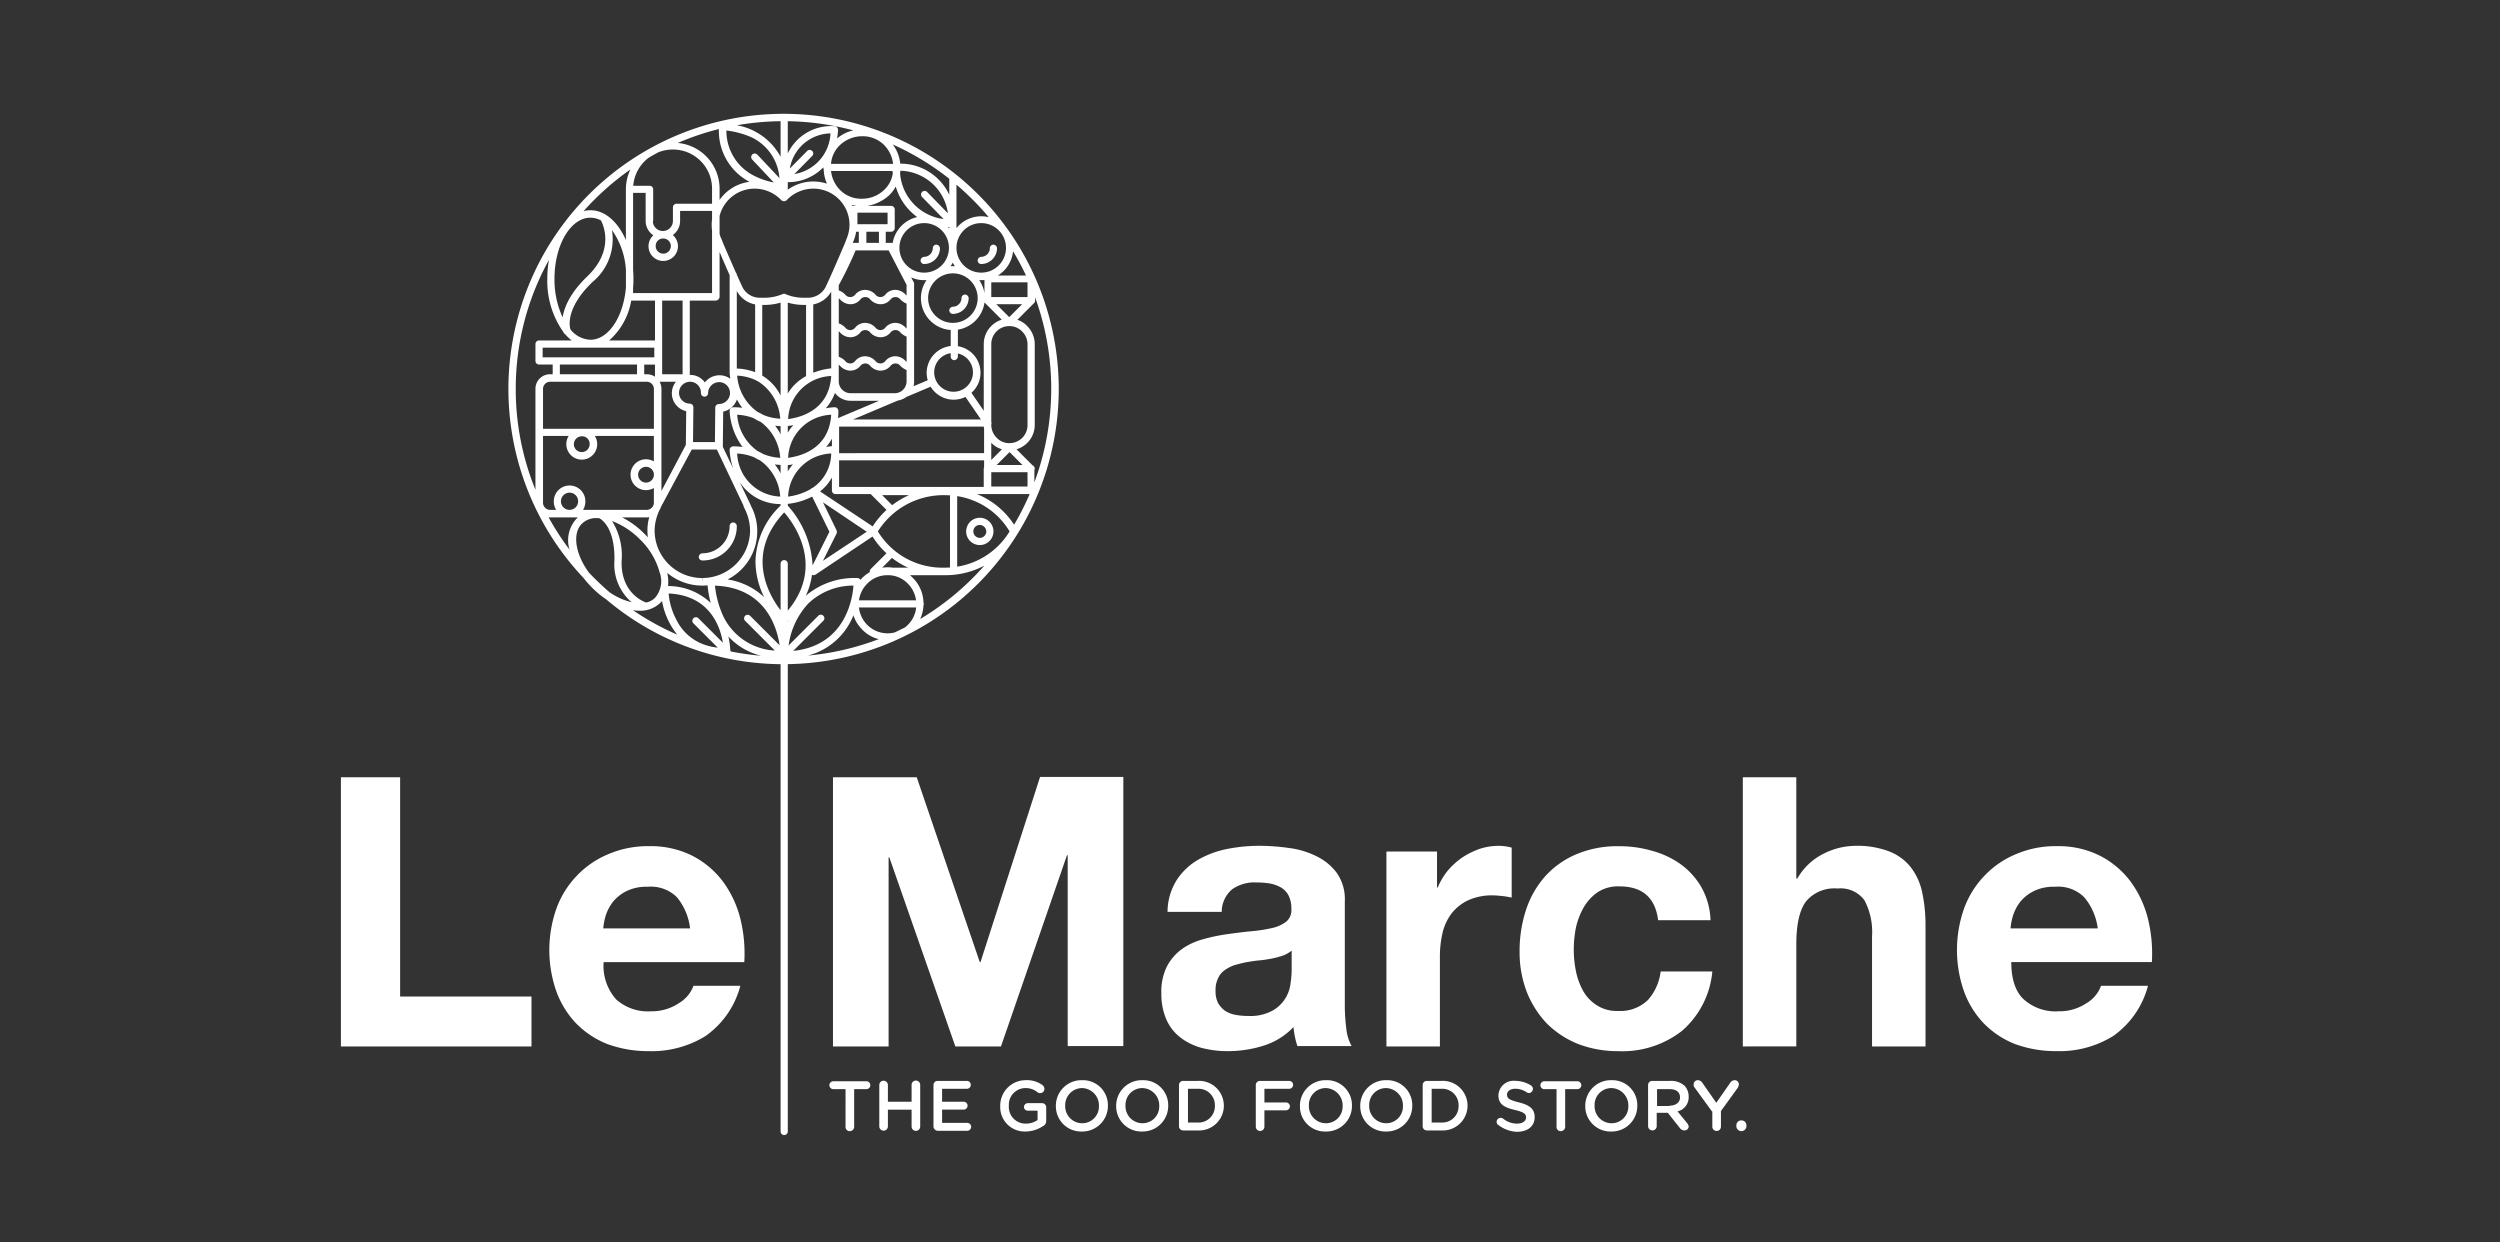 <svg xmlns="http://www.w3.org/2000/svg" viewBox="0 0 330 164">
  <rect x="0" y="0" width="330" height="164" fill="#333333" stroke="none"/>
  <defs>
    <style>
      .cls-1 {
        fill: #fff;
      }

      .cls-2 {
        fill: none;
      }
    </style>
  </defs>
  <g id="Le_marche_logo_icon" data-name="Le marche logo icon" transform="translate(-243 -2)">
    <g id="Group_4392" data-name="Group 4392" transform="translate(24319.559 -6810.585)">
      <g id="Group_4141" data-name="Group 4141" transform="translate(-24031.559 6915.137)">
        <g id="Group_4133" data-name="Group 4133">
          <path id="Path_8076" data-name="Path 8076" class="cls-1" d="M126.517,344.9v28.994h17.34v6.585H118.7V344.947h7.817Z" transform="translate(-118.7 -344.9)"/>
        </g>
        <g id="Group_4134" data-name="Group 4134" transform="translate(27.526 9.144)">
          <path id="Path_8077" data-name="Path 8077" class="cls-1" d="M185.612,384.43a6.28,6.28,0,0,0,4.6,1.564,6.414,6.414,0,0,0,3.7-1.09,4.376,4.376,0,0,0,1.9-2.274H202a11.752,11.752,0,0,1-4.6,6.633,13.465,13.465,0,0,1-7.485,1.99,15.548,15.548,0,0,1-5.5-.947,11.874,11.874,0,0,1-4.122-2.748,12.158,12.158,0,0,1-2.606-4.264,16.524,16.524,0,0,1,.047-10.9,12.314,12.314,0,0,1,2.7-4.311,12.086,12.086,0,0,1,4.169-2.842,13.163,13.163,0,0,1,5.354-1.042,12.181,12.181,0,0,1,5.733,1.279,11.736,11.736,0,0,1,4.027,3.411A14.016,14.016,0,0,1,202,373.77a19.178,19.178,0,0,1,.521,5.733H183.954A6.62,6.62,0,0,0,185.612,384.43Zm8.007-13.5a4.882,4.882,0,0,0-3.837-1.374,5.982,5.982,0,0,0-2.8.569,5.453,5.453,0,0,0-1.8,1.421,5.994,5.994,0,0,0-.948,1.8,8.286,8.286,0,0,0-.332,1.706h11.465A7.928,7.928,0,0,0,193.619,370.927Z" transform="translate(-176.8 -364.2)"/>
        </g>
        <g id="Group_4135" data-name="Group 4135" transform="translate(64.953)">
          <path id="Path_8078" data-name="Path 8078" class="cls-1" d="M266.839,344.9l8.338,24.446h.095l7.864-24.446h10.991v35.532h-7.343v-25.2h-.095l-8.717,25.252h-6.017l-8.717-24.967h-.095v24.967H255.8V344.947h11.039Z" transform="translate(-255.8 -344.9)"/>
        </g>
        <g id="Group_4136" data-name="Group 4136" transform="translate(108.302 9.096)">
          <path id="Path_8079" data-name="Path 8079" class="cls-1" d="M349.337,368.6a8.326,8.326,0,0,1,2.8-2.653,12.545,12.545,0,0,1,3.79-1.421,21.689,21.689,0,0,1,4.264-.426,27.936,27.936,0,0,1,3.932.284,11.284,11.284,0,0,1,3.648,1.09,7.269,7.269,0,0,1,2.7,2.227,6.046,6.046,0,0,1,1.042,3.743v13.408a24.521,24.521,0,0,0,.19,3.316,6.106,6.106,0,0,0,.711,2.369h-7.154a9.343,9.343,0,0,1-.332-1.232,11.906,11.906,0,0,1-.19-1.279,9.235,9.235,0,0,1-3.98,2.464,15.63,15.63,0,0,1-4.69.711,13.56,13.56,0,0,1-3.458-.426,8.116,8.116,0,0,1-2.8-1.374,6.077,6.077,0,0,1-1.848-2.369,8.333,8.333,0,0,1-.663-3.458,7.378,7.378,0,0,1,.758-3.6,6.65,6.65,0,0,1,1.99-2.274,8.885,8.885,0,0,1,2.8-1.279,23.592,23.592,0,0,1,3.174-.663c1.042-.142,2.085-.284,3.127-.379a19.8,19.8,0,0,0,2.748-.426,4.687,4.687,0,0,0,1.9-.853,1.989,1.989,0,0,0,.663-1.658,3.769,3.769,0,0,0-.379-1.8,2.633,2.633,0,0,0-.995-1.042,4.628,4.628,0,0,0-1.421-.521,10.5,10.5,0,0,0-1.753-.142,5.159,5.159,0,0,0-3.269.9,3.892,3.892,0,0,0-1.374,2.985h-7.154A7.928,7.928,0,0,1,349.337,368.6Zm13.976,10a12.452,12.452,0,0,1-1.421.379c-.521.095-1.042.189-1.611.237s-1.137.142-1.706.237c-.521.095-1.042.237-1.563.379a4.962,4.962,0,0,0-1.327.663,2.546,2.546,0,0,0-.9,1.09,3.449,3.449,0,0,0-.332,1.658,3.374,3.374,0,0,0,.332,1.611,3.332,3.332,0,0,0,.948,1.042,3.955,3.955,0,0,0,1.374.521,9.4,9.4,0,0,0,1.658.142,6.13,6.13,0,0,0,3.222-.711,4.731,4.731,0,0,0,2.369-3.648,11.7,11.7,0,0,0,.142-1.611v-2.653A4.2,4.2,0,0,1,363.313,378.6Z" transform="translate(-347.3 -364.1)"/>
        </g>
        <g id="Group_4137" data-name="Group 4137" transform="translate(138.007 9.096)">
          <path id="Path_8080" data-name="Path 8080" class="cls-1" d="M416.68,364.811V369.6h.095a8.934,8.934,0,0,1,1.327-2.227,9.716,9.716,0,0,1,1.942-1.753,10.553,10.553,0,0,1,2.322-1.137,8.074,8.074,0,0,1,2.606-.379,6.6,6.6,0,0,1,1.563.237v6.585c-.332-.047-.711-.142-1.184-.19s-.9-.095-1.327-.095a7.58,7.58,0,0,0-3.269.663,6.149,6.149,0,0,0-2.179,1.753,6.9,6.9,0,0,0-1.184,2.606,14.014,14.014,0,0,0-.332,3.222v11.7H410V364.858h6.68Z" transform="translate(-410 -364.1)"/>
        </g>
        <g id="Group_4138" data-name="Group 4138" transform="translate(155.584 9.144)">
          <path id="Path_8081" data-name="Path 8081" class="cls-1" d="M460.27,369.506a4.9,4.9,0,0,0-2.843.758,6.193,6.193,0,0,0-1.848,1.99,9.706,9.706,0,0,0-1.042,2.7,15.3,15.3,0,0,0-.284,2.89,14.456,14.456,0,0,0,.284,2.843,8.964,8.964,0,0,0,.947,2.606,5.3,5.3,0,0,0,1.8,1.9,4.841,4.841,0,0,0,2.8.758,5.265,5.265,0,0,0,3.932-1.421,6.857,6.857,0,0,0,1.706-3.79h6.822a11.783,11.783,0,0,1-3.98,7.817,12.776,12.776,0,0,1-8.433,2.7,14.684,14.684,0,0,1-5.306-.947,12.459,12.459,0,0,1-4.122-2.7,13.063,13.063,0,0,1-2.653-4.169,14.683,14.683,0,0,1-.948-5.306,17.428,17.428,0,0,1,.853-5.543,12.594,12.594,0,0,1,2.558-4.453,11.589,11.589,0,0,1,4.122-2.89,13.844,13.844,0,0,1,5.59-1.042,15.234,15.234,0,0,1,4.406.616,11.665,11.665,0,0,1,3.79,1.8,9.739,9.739,0,0,1,2.7,3.032,9.543,9.543,0,0,1,1.184,4.311h-6.917C465.008,370.975,463.3,369.506,460.27,369.506Z" transform="translate(-447.1 -364.2)"/>
        </g>
        <g id="Group_4139" data-name="Group 4139" transform="translate(185.052)">
          <path id="Path_8082" data-name="Path 8082" class="cls-1" d="M516.359,344.9v13.407h.142a8.174,8.174,0,0,1,3.458-3.269A9.452,9.452,0,0,1,524.034,354a11.737,11.737,0,0,1,4.643.758,6.638,6.638,0,0,1,2.843,2.132,8.162,8.162,0,0,1,1.469,3.316,20.6,20.6,0,0,1,.427,4.359v15.918h-7.059V365.935a8.932,8.932,0,0,0-.995-4.738,3.88,3.88,0,0,0-3.553-1.564,4.854,4.854,0,0,0-4.169,1.706c-.853,1.137-1.279,3.032-1.279,5.638v13.5H509.3V344.947h7.059Z" transform="translate(-509.3 -344.9)"/>
        </g>
        <g id="Group_4140" data-name="Group 4140" transform="translate(213.335 9.144)">
          <path id="Path_8083" data-name="Path 8083" class="cls-1" d="M577.812,384.43a6.28,6.28,0,0,0,4.6,1.564,6.414,6.414,0,0,0,3.7-1.09A4.375,4.375,0,0,0,588,382.629H594.2a11.751,11.751,0,0,1-4.6,6.633,13.465,13.465,0,0,1-7.485,1.99,15.548,15.548,0,0,1-5.5-.947,11.876,11.876,0,0,1-4.122-2.748,12.157,12.157,0,0,1-2.606-4.264,16.524,16.524,0,0,1,.047-10.9,12.315,12.315,0,0,1,2.7-4.311,12.088,12.088,0,0,1,4.169-2.842,13.165,13.165,0,0,1,5.354-1.042,12.181,12.181,0,0,1,5.733,1.279,11.735,11.735,0,0,1,4.027,3.411,14.015,14.015,0,0,1,2.274,4.88,19.177,19.177,0,0,1,.521,5.733H576.154C576.154,381.776,576.722,383.435,577.812,384.43Zm7.959-13.5a4.882,4.882,0,0,0-3.837-1.374,5.982,5.982,0,0,0-2.8.569,5.453,5.453,0,0,0-1.8,1.421,5.994,5.994,0,0,0-.947,1.8,8.281,8.281,0,0,0-.332,1.706h11.513A7.939,7.939,0,0,0,585.771,370.927Z" transform="translate(-569 -364.2)"/>
        </g>
      </g>
      <path id="Union_12" data-name="Union 12" class="cls-1" d="M35.959,134.359V72.673A36.17,36.17,0,0,1,12.92,64.1a11.764,11.764,0,0,1-1.881-1.568,12.893,12.893,0,0,1-1.1-1.252,36.323,36.323,0,1,1,26.97,11.386v61.688a.474.474,0,1,1-.948,0Zm-2.572-62.8a8.624,8.624,0,0,1-4.317-2.54,10.571,10.571,0,0,1,.251,1.836.458.458,0,0,1,.046.135A35.146,35.146,0,0,0,33.387,71.558Zm6.188-.025a35.032,35.032,0,0,0,9.341-2.17,4.485,4.485,0,0,1-2.2-1.283,4.7,4.7,0,0,1-1.144-1.859A8.835,8.835,0,0,1,39.575,71.533ZM41.6,66.28a.458.458,0,0,1,0,.663l-3.975,3.975c6.837-.7,7.817-6.785,7.955-8.618a8.565,8.565,0,0,0-5.97,2.369,10.126,10.126,0,0,0-2.592,5.53l3.919-3.919a.458.458,0,0,1,.663,0Zm-13.17.142A8.035,8.035,0,0,0,35.2,70.873l-3.931-3.93a.469.469,0,0,1,.663-.663l3.9,3.9c-.357-2.43-1.9-7.622-8.538-7.875A12.97,12.97,0,0,0,28.427,66.422Zm-.765,4.068-3.216-3.216a.469.469,0,0,1,.664-.663l3.228,3.228c-.342-2.1-1.712-6.246-7.16-6.5a8.911,8.911,0,0,0,.995,3.411,6.5,6.5,0,0,0,3.812,3.377q.217.067.436.131A8.329,8.329,0,0,0,27.662,70.49ZM22.31,68.771a9.828,9.828,0,0,1-2-4.436,3.118,3.118,0,0,1-.226.239,3.791,3.791,0,0,1-2.748,1.042,5.977,5.977,0,0,1-.859-.064A35.359,35.359,0,0,0,22.31,68.771Zm25.067-1.308a3.8,3.8,0,0,0,2.7,1.137,3.888,3.888,0,0,0,.911-.108q.72-.33,1.422-.69a3.472,3.472,0,0,0,.367-.339,3.761,3.761,0,0,0,1.08-2.274H46.3A3.9,3.9,0,0,0,47.377,67.464Zm-10.47-.383c.023-.055.047-.111.071-.167l-.071.074Zm-.948,0v-.049l-.038-.042Zm18.424-.37a35.653,35.653,0,0,0,8.475-7.047,11.063,11.063,0,0,1-5.18,1.264H53.037a4.685,4.685,0,0,1,.4.379,4.742,4.742,0,0,1,1.384,3.229.462.462,0,0,1,0,.372A4.881,4.881,0,0,1,54.383,66.709Zm-17.476-7.3V65.6c4.912-5.873.814-11.494-.474-12.965-5.119,5.46-2.1,10.805-.474,12.922V59.41a.474.474,0,1,1,.948,0ZM26.733,64.585a13.232,13.232,0,0,1-.411-2.319q-.341.033-.69.033A7.191,7.191,0,0,1,21,60.624a5.78,5.78,0,0,1,.108,1.733A8.193,8.193,0,0,1,26.733,64.585ZM14.971,59.078c-.084,4.041,2.636,5.239,3.244,5.457a2.274,2.274,0,0,0,1.21-.671,3.348,3.348,0,0,0,.568-3.316,9.586,9.586,0,0,0-2.606-4.358,10.387,10.387,0,0,0-3.673-2.413A8.606,8.606,0,0,1,14.971,59.078ZM16.316,64.5c-.1-.08-.2-.166-.3-.257a6.591,6.591,0,0,1-1.99-5.259c.09-4.407-1.784-5.485-2.015-5.583q-.131-.008-.259-.008a2.647,2.647,0,0,0-2.037.758c-1.292,1.292-.829,4.064.978,6.468a35.75,35.75,0,0,0,2.686,2.555A8.61,8.61,0,0,0,16.316,64.5Zm37.526-.257a3.9,3.9,0,0,0-1.064-2.18,3.614,3.614,0,0,0-2.7-1.137,3.689,3.689,0,0,0-2.7,1.137,3.758,3.758,0,0,0-1.069,2.18Zm-20.049-.41a10.78,10.78,0,0,1-1.151-4.706,10.522,10.522,0,0,1,3.316-7.389v-.2a6.416,6.416,0,0,1-5.393-2.893l1.414,2.952c0,.047.047.095.047.142a7.132,7.132,0,0,1-3.065,9.749A9.022,9.022,0,0,1,33.793,63.832Zm5.5-.2A9.885,9.885,0,0,1,46.1,61.305a.43.43,0,0,1,.332.142.461.461,0,0,1,.07.092q.1-.12.214-.234a4.983,4.983,0,0,1,1.019-.787.455.455,0,0,1,.118-.4l2.084-2.084a10.62,10.62,0,0,1-1.842-2.214L40.6,60.831a.674.674,0,0,1-.284.095.493.493,0,0,1-.213-.057A9.349,9.349,0,0,1,39.289,63.632ZM20.136,51.972a.174.174,0,0,1-.047.142A6.416,6.416,0,0,0,19.33,55a6.289,6.289,0,0,0,6.254,6.3l.047.474v-.474a6.319,6.319,0,0,0,6.3-6.254,6.64,6.64,0,0,0-.805-3.079.284.284,0,0,1-.047-.189l-3.531-7.438H24.232ZM48.8,55.146a9.976,9.976,0,0,0,8.765,4.785q.388,0,.757-.025V50.386q-.369-.024-.757-.024A10.233,10.233,0,0,0,48.8,55.146Zm3.987,4.785a10.725,10.725,0,0,1-2.131-1.287l-1.287,1.287h.044a4.658,4.658,0,0,1,.666-.048,4.982,4.982,0,0,1,.693.048Zm6.482-.13a9.913,9.913,0,0,0,6.918-4.655,9.816,9.816,0,0,0-6.918-4.657Zm-19.085-.168,2.22-4.44-2.278-4.643a9.08,9.08,0,0,1-3.217.961v.234A12.775,12.775,0,0,1,40.183,59.633ZM43.35,55a.656.656,0,0,1,0,.426l-1.8,3.6,5.78-3.837-5.78-3.885ZM8.1,57.554A4.212,4.212,0,0,1,9,53.488q.1-.1.207-.19H5.544a2.055,2.055,0,0,1-.206-.01A35.521,35.521,0,0,0,8.1,57.554Zm9.952-2.029q.2.2.39.408A7.454,7.454,0,0,1,18.383,55a6.579,6.579,0,0,1,.237-1.737,1.823,1.823,0,0,1-.333.031H15.037A11.3,11.3,0,0,1,18.051,55.525Zm30.064-1.039a10.806,10.806,0,0,1,1.828-2.175l-2.092-2.092H43.208a.474.474,0,0,1-.474-.474V48.029a6.029,6.029,0,0,1-1.564,1.841Zm18.668-.228a35.321,35.321,0,0,0,2.051-4.04H61.882A10.661,10.661,0,0,1,66.783,54.258Zm-56.6-3.045a2.1,2.1,0,0,1-.3,1.089h8.4a.95.95,0,0,0,.948-.948V49.417a2.046,2.046,0,0,1-1.042.281,2.037,2.037,0,0,1,0-4.074,2.046,2.046,0,0,1,1.042.281v-3.36H11.441a2.044,2.044,0,0,1,.31,1.089,2.037,2.037,0,1,1-4.074,0,2.044,2.044,0,0,1,.309-1.089H4.6v8.812a.95.95,0,0,0,.948.948h.788a2.053,2.053,0,0,1-.314-1.089,2.085,2.085,0,1,1,4.169,0Zm-3.222-.047A1.137,1.137,0,1,0,8.1,50.029,1.153,1.153,0,0,0,6.965,51.166Zm43.724.517a10.8,10.8,0,0,1,2.221-1.322H49.367ZM35.912,50.55a6.37,6.37,0,0,0-2.676-4.785,6.179,6.179,0,0,1-.742-.39,6.721,6.721,0,0,0-2.267-.51A5.912,5.912,0,0,0,35.912,50.55Zm1.042,0a7.953,7.953,0,0,0,2.993-1,.463.463,0,0,1,.04-.045.392.392,0,0,1,.189-.1,5.531,5.531,0,0,0,2.464-4.544A5.912,5.912,0,0,0,36.954,50.55ZM20.231,36.338V49.809l3.223-6.088.046-4.446a2.419,2.419,0,0,1-1.355-3.885H19.992A1.965,1.965,0,0,1,20.231,36.338ZM1,36.338A35.1,35.1,0,0,0,3.6,49.648V36.338A1.921,1.921,0,0,1,5.544,34.4h.331V33.116h-1.8a.475.475,0,0,1-.474-.474V30.415a.475.475,0,0,1,.474-.474H8.386a5.97,5.97,0,0,1-.858-.817.516.516,0,0,1-.231-.272l-.005-.015a11.661,11.661,0,0,1-2.127-7.044A13.987,13.987,0,0,1,5.386,19.3,35.093,35.093,0,0,0,1,36.338ZM43.682,49.271H62.774V46.9a.428.428,0,0,1,.048-.208v-.929H43.682Zm24.872-.047V47.329H63.769v1.895Zm-51.4-1.563a1.042,1.042,0,1,0,1.042-1.042A1.051,1.051,0,0,0,17.151,47.66Zm52.3,1.017a35.349,35.349,0,0,0,.1-24.437v.442a.429.429,0,0,1-.142.331l-2.2,2.2a3.061,3.061,0,0,1,1.3.829,3.373,3.373,0,0,1,.995,2.369V41.075a3.341,3.341,0,0,1-2.41,3.228l2.11,2.11a.48.48,0,0,1,.3.441.418.418,0,0,1-.048.188ZM35.959,47.489V46.37q-.4-.019-.763-.068A7.012,7.012,0,0,1,35.959,47.489Zm.948-.26a5.966,5.966,0,0,1,.681-.932c-.265.048-.5.079-.681.1ZM29.7,46.835a8.943,8.943,0,0,1-.469-2.444.43.43,0,0,1,.142-.331.511.511,0,0,1,.331-.142A9.344,9.344,0,0,1,30.942,44a8.711,8.711,0,0,1-1.711-4.769.43.43,0,0,1,.142-.332.511.511,0,0,1,.331-.142,9.441,9.441,0,0,1,1.2.073,7.029,7.029,0,0,1-.706-1.1,2.468,2.468,0,0,1-1.816,1.6l-.047,4.6c0,.019,0,.037,0,.054Zm38.19-.454-1.706-1.706-1.706,1.706Zm-4.121-.664,1.411-1.411a3.071,3.071,0,0,1-1.411-.862v2.274Zm-26.815-.284c1.421-.19,5.4-1.042,5.685-5.685A5.912,5.912,0,0,0,36.954,45.434Zm-4.009-.881a6.139,6.139,0,0,1,.675.356,6.637,6.637,0,0,0,2.292.525,6.437,6.437,0,0,0-2.581-4.744,6.132,6.132,0,0,1-.919-.483,6.647,6.647,0,0,0-2.185-.458A6.411,6.411,0,0,0,32.945,44.553Zm29.876.265V41.626q-.027-.155-.039-.314h-19.1v3.506ZM8.671,43.633a1.042,1.042,0,1,0,2.084,0,.994.994,0,0,0-1.042-1.042A1.051,1.051,0,0,0,8.671,43.633ZM41.966,44c.309-.057.573-.09.769-.109v-.983A5.968,5.968,0,0,1,41.966,44ZM64.48,42.781a2.252,2.252,0,0,0,1.706.711,2.376,2.376,0,0,0,2.369-2.369V30.463a2.4,2.4,0,0,0-.711-1.706,2.324,2.324,0,0,0-1.705-.711,2.375,2.375,0,0,0-2.369,2.369V40.7a.48.48,0,0,1,0,.35v.027A2.4,2.4,0,0,0,64.48,42.781Zm-41.928-5.97a1.437,1.437,0,0,0,1.422,1.469.431.431,0,0,1,.331.142.512.512,0,0,1,.142.332l-.047,4.6h2.89l.047-4.548a.43.43,0,0,1,.142-.332.511.511,0,0,1,.332-.142,1.467,1.467,0,0,0,1.469-1.422,1.436,1.436,0,0,0-1.421-1.469,1.467,1.467,0,0,0-1.469,1.421.474.474,0,1,1-.947,0A1.436,1.436,0,0,0,24.02,35.39,1.467,1.467,0,0,0,22.552,36.811Zm13.407,5.513V41.254q-.374-.018-.721-.062A7.046,7.046,0,0,1,35.959,42.325Zm.948-.212a5.973,5.973,0,0,1,.732-.989c-.286.054-.536.087-.732.108ZM4.6,36.338V41.6H19.236V36.338a.95.95,0,0,0-.948-.948H5.544A.95.95,0,0,0,4.6,36.338Zm57.8,4.027-2.04-2.974a3.5,3.5,0,0,1-1.562.369,3.573,3.573,0,0,1-3.032-1.715l-3.2,1.349a2.564,2.564,0,0,1-1.125.475l-5.913,2.5Zm-25.443-.048c1.421-.189,5.4-1.042,5.685-5.685A5.912,5.912,0,0,0,36.954,40.317Zm-4.011-.929a6.187,6.187,0,0,1,.679.358,6.635,6.635,0,0,0,2.29.524,6.328,6.328,0,0,0-2.945-4.938.46.46,0,0,1-.219-.115,6.487,6.487,0,0,0-2.521-.632A6.412,6.412,0,0,0,32.943,39.388Zm10.5-.492a.512.512,0,0,1,.142.332q0,.505-.047.964l5.424-2.29H45.2a2.548,2.548,0,0,1-2.064-1.039,6.063,6.063,0,0,1-1.22,2.036,7.756,7.756,0,0,1,1.2-.144A.43.43,0,0,1,43.444,38.9Zm19.33.324v-8.8A3.381,3.381,0,0,1,65.15,27.2l-2.137-2.137a.482.482,0,0,1-.133-.155,4.232,4.232,0,0,1-3.517,3.607V30.7a3.542,3.542,0,0,1,1.787,6.153ZM35.959,37.208V25.015a.492.492,0,0,1,0-.07,7.628,7.628,0,0,1-2.184.307h-.237v9.33A6.347,6.347,0,0,1,35.959,37.208Zm.948-12.194V36.948a6.286,6.286,0,0,1,2.416-2.3v-9.4h-.237a7.444,7.444,0,0,1-2.186-.306A.375.375,0,0,1,36.907,25.015Zm6.728,10.328A1.577,1.577,0,0,0,45.2,36.906h5.827a1.527,1.527,0,0,0,.475-.076l.238-.1a1.577,1.577,0,0,0,.85-1.387v-1.5a2.361,2.361,0,0,1-.806-.536.829.829,0,0,0-1.326,0,1.684,1.684,0,0,1-1.326.616,1.846,1.846,0,0,1-1.327-.616.829.829,0,0,0-1.326,0,1.684,1.684,0,0,1-1.326.616,1.845,1.845,0,0,1-1.326-.616,2.144,2.144,0,0,0-.19-.173Zm12.6-1.184a2.558,2.558,0,1,0,3.127-2.5v.411a.51.51,0,0,1-.474.474.475.475,0,0,1-.474-.474v-.446A2.546,2.546,0,0,0,56.236,34.158ZM53.583,35.39a2.459,2.459,0,0,1-.072.591l1.872-.79a3.482,3.482,0,0,1-.142-.985,3.583,3.583,0,0,1,3.174-3.533V28.558a4.212,4.212,0,0,1-3.192-6.587q-.155.011-.314.011a4.183,4.183,0,0,1-1.711-.364l.337.648a.355.355,0,0,1,.047.237V35.39Zm-27.62.095a2.424,2.424,0,0,1,1.942-.948A2.4,2.4,0,0,1,29.322,35a7.444,7.444,0,0,1-.09-.867c0-.007,0-.014,0-.021h0V21.324c-.463-1.051-.968-2.225-1.326-3.064v5.949a.557.557,0,0,1-.521.474H23.973V34.49h.047A2.337,2.337,0,0,1,25.963,35.485ZM18.288,34.4a1.954,1.954,0,0,1,1.089.325v-1.6H17.956V34.4Zm2.037,0h2.7V24.683h-2.7Zm-3.316,0V33.116H6.823V34.4ZM40.271,34.2a9.424,9.424,0,0,1,2.369-.579V23.493a3.466,3.466,0,0,1-2.369,1.69ZM32.6,34.127V25.183A3.46,3.46,0,0,1,30.179,23.4V33.648A7.757,7.757,0,0,1,32.6,34.127Zm15.871-1.484a.829.829,0,0,0,1.326,0,1.684,1.684,0,0,1,1.326-.616,1.845,1.845,0,0,1,1.326.616c.051.051.1.1.143.134v-3.34a2.363,2.363,0,0,1-.806-.537.829.829,0,0,0-1.326,0,1.685,1.685,0,0,1-1.327.616A1.845,1.845,0,0,1,47.8,28.9a.829.829,0,0,0-1.326,0,1.685,1.685,0,0,1-1.327.616,1.845,1.845,0,0,1-1.326-.616,2.156,2.156,0,0,0-.189-.172v3.364a2.268,2.268,0,0,1,.853.551.829.829,0,0,0,1.326,0,1.684,1.684,0,0,1,1.326-.616A1.846,1.846,0,0,1,48.467,32.642Zm-29.184-.474V30.889H4.549v1.279H19.283Zm.094-2.227V24.683H16.24a8.941,8.941,0,0,1-2.915,5.259Zm-8.527-.095c2.378,0,4.361-3,4.69-6.908V20.657a10.149,10.149,0,0,0-1.851-5.294,7.283,7.283,0,0,1-2.507,6.81c-3.745,3.565-3.064,6.1-2.949,6.331A3.534,3.534,0,0,0,10.85,29.847Zm37.616-1.611a.829.829,0,0,0,1.326,0,1.686,1.686,0,0,1,1.327-.616,1.845,1.845,0,0,1,1.326.616c.051.051.1.1.143.134V25.077a2.366,2.366,0,0,1-.806-.536.829.829,0,0,0-1.326,0,1.684,1.684,0,0,1-1.326.616,1.848,1.848,0,0,1-1.327-.616.829.829,0,0,0-1.326,0,1.684,1.684,0,0,1-1.326.616,1.846,1.846,0,0,1-1.326-.616,2.144,2.144,0,0,0-.19-.173v3.317a2.265,2.265,0,0,1,.852.551.829.829,0,0,0,1.327,0,1.685,1.685,0,0,1,1.326-.616A1.845,1.845,0,0,1,48.466,28.236Zm6.965-3.884A3.269,3.269,0,1,0,58.7,21.083,3.276,3.276,0,0,0,55.431,24.352ZM6.113,21.793A11.881,11.881,0,0,0,7.191,26.9c.2-1.323.966-3.229,3.28-5.442,3.706-3.569,1.978-7,1.769-7.364a2.956,2.956,0,0,0-1.39-.358C8.244,13.739,6.113,17.34,6.113,21.793Zm60.025,5.069,1.706-1.706H64.432ZM36.623,23.83a6.129,6.129,0,0,0,2.464.474h.474a2.651,2.651,0,0,0,2.321-1.374c.711-1.469,2.7-6.111,2.7-6.159v-.047a4.94,4.94,0,0,0,.474-2.037A4.772,4.772,0,0,0,40.271,9.9a4.875,4.875,0,0,0-3.453,1.462.483.483,0,0,1-.384.2h-.011a.5.5,0,0,1-.368-.142A4.875,4.875,0,0,0,32.548,9.9a4.771,4.771,0,0,0-4.643,3.617v2.346a3.788,3.788,0,0,0,.332.86v.047c0,.033.986,2.32,1.817,4.2a.473.473,0,0,1,.124.28c.3.679.574,1.284.759,1.679A2.562,2.562,0,0,0,33.259,24.3h.474A6.129,6.129,0,0,0,36.2,23.83a.427.427,0,0,1,.237-.047A.285.285,0,0,1,36.623,23.83Zm27.146.379h4.785V22.267H63.769Zm-15.3-.331a.829.829,0,0,0,1.326,0,1.684,1.684,0,0,1,1.326-.616,1.845,1.845,0,0,1,1.326.616c.051.051.1.1.143.134V22.6L50.22,18.05H45.861a48.6,48.6,0,0,1-2.227,4.6v.68a2.27,2.27,0,0,1,.853.551.829.829,0,0,0,1.326,0,1.684,1.684,0,0,1,1.326-.616A1.846,1.846,0,0,1,48.467,23.878Zm14.4-.16V21.961a4.231,4.231,0,0,1-.426.021q-.133,0-.264-.008A4.193,4.193,0,0,1,62.869,23.718Zm-46.381-.03H26.911V15.421a5.742,5.742,0,0,1-.047-.734,5.83,5.83,0,0,1,.047-.74V12.839H22.694v1.326a2.281,2.281,0,0,1-.965,1.86,1.943,1.943,0,1,1-2.564.037,2.281,2.281,0,0,1-1.019-1.9v-3.7H16.488V20.622q.047.575.048,1.171t-.048,1.18Zm51.865-2.321a35.329,35.329,0,0,0-1.711-3.206,4.227,4.227,0,0,1-2.009,3.206Zm-5.909-.379a3.269,3.269,0,1,0-3.269-3.269A3.276,3.276,0,0,0,62.443,20.988Zm-10.8-3.269A3.269,3.269,0,1,0,54.91,14.45,3.276,3.276,0,0,0,51.641,17.719ZM58.4,20.146q.149-.011.3-.011.133,0,.264.008a4.225,4.225,0,0,1-.283-.477A4.2,4.2,0,0,1,58.4,20.146ZM19.472,17.482a1,1,0,1,0,1-1A.971.971,0,0,0,19.472,17.482Zm31.079-.426a.455.455,0,0,1,.2.041,4.236,4.236,0,0,1,3.242-3.445A7.624,7.624,0,0,1,51.16,9.626a4.967,4.967,0,0,1-.846,1.129,5.6,5.6,0,0,1-2.934,1.421h3.172a.475.475,0,0,1,.474.474v2.464a.475.475,0,0,1-.474.474H49.84v1.469Zm-5.075.009a.557.557,0,0,1,.1-.009h.71V15.587h-.355A5.409,5.409,0,0,1,45.477,17.065Zm3.463-.009V15.587H47.282v1.469Zm-33.4-.361V10a6.086,6.086,0,0,1,.6-2.635,35.7,35.7,0,0,0-6.18,5.5,3.62,3.62,0,0,1,.895-.113C12.791,12.744,14.513,14.314,15.54,16.695Zm3.127-7.172A.475.475,0,0,1,19.14,10v4.169a.658.658,0,0,1-.041.131,1.327,1.327,0,0,0,2.647-.131v-1.8a.475.475,0,0,1,.474-.474h4.691V9.949a5.156,5.156,0,0,0-5.164-5.211,5.282,5.282,0,0,0-1.887.347q-.669.354-1.321.737a5.188,5.188,0,0,0-2.033,3.7Zm39.56,5.646v-.207l-.182-.009Q58.139,15.057,58.227,15.168Zm.948-.06a4.209,4.209,0,0,1,4.263-1.44,35.627,35.627,0,0,0-4.263-4.29ZM46.1,14.592h3.98V13.076H46.1Zm11.376-.68-2.849-2.92a.469.469,0,0,1,.663-.663l2.757,2.827a6.489,6.489,0,0,0-6.277-5.617q-.013.182-.038.36A6.583,6.583,0,0,0,57.474,13.912ZM45.439,12.2a.466.466,0,0,1,.138-.021H46a5.172,5.172,0,0,1-.637-.127Q45.4,12.123,45.439,12.2ZM27.906,10v1.387A5.717,5.717,0,0,1,31.849,9a7.579,7.579,0,0,1-4.035-6.966A35.026,35.026,0,0,0,22.39,3.869,6.078,6.078,0,0,1,27.906,10Zm15.87.047a3.929,3.929,0,0,0,2.938,1.185,4.2,4.2,0,0,0,2.937-1.185A3.749,3.749,0,0,0,50.769,7.9c-.017-.119-.029-.228-.04-.324H42.617A4.211,4.211,0,0,0,43.776,10.044Zm14.451.676V8.6a35.386,35.386,0,0,0-7.461-4.53A5.038,5.038,0,0,1,51.754,6.6,7.113,7.113,0,0,1,58.227,10.72Zm-21.32-.682a5.775,5.775,0,0,1,5.171-.795,5.152,5.152,0,0,1-.431-1.927.474.474,0,0,1-.05-.209q0-.011,0-.021a6.458,6.458,0,0,1-4.69,1.957ZM32.548,8.243a9.583,9.583,0,0,0,2.512.843L32.217,6.064A.469.469,0,1,1,32.88,5.4l2.929,3.111a6.494,6.494,0,0,0-3.686-5.385,11.687,11.687,0,0,0-3.316-.9A6.615,6.615,0,0,0,32.548,8.243Zm7.581-3.316a.458.458,0,0,1,0,.663l-2.35,2.384a5.688,5.688,0,0,0,4.766-5.368,5.55,5.55,0,0,0-5.363,4.638l2.284-2.317a.458.458,0,0,1,.663,0ZM50.81,6.633a4.213,4.213,0,0,0-1.159-2.464,4,4,0,0,0-2.937-1.185,4.284,4.284,0,0,0-2.938,1.185,3.816,3.816,0,0,0-1.162,2.464ZM35.959,5.695V1a35.3,35.3,0,0,0-5.766.534A8.176,8.176,0,0,1,35.959,5.695Zm.948-.442a6.326,6.326,0,0,1,6.16-3.595A.43.43,0,0,1,43.4,1.8a.511.511,0,0,1,.142.331,7.355,7.355,0,0,1-.131,1.149,4.993,4.993,0,0,1,2.147-1.068A35.278,35.278,0,0,0,36.907,1ZM25.632,62.3Zm-.474-3.79a.51.51,0,0,1,.474-.474,3.6,3.6,0,0,0,3.6-3.6.475.475,0,0,1,.474-.474.509.509,0,0,1,.474.474,4.519,4.519,0,0,1-4.548,4.548A.475.475,0,0,1,25.158,58.51Zm35.3-3.364a1.8,1.8,0,1,1,1.8,1.8A1.8,1.8,0,0,1,60.453,55.146Zm.948,0a.853.853,0,0,0,1.706,0,.881.881,0,0,0-.853-.852A.849.849,0,0,0,61.4,55.146ZM58.227,25.962a.51.51,0,0,1,.474-.474,1.153,1.153,0,0,0,1.137-1.137.475.475,0,0,1,.474-.474.51.51,0,0,1,.474.474A2.1,2.1,0,0,1,58.7,26.436.475.475,0,0,1,58.227,25.962Zm3.743-6.585a.51.51,0,0,1,.474-.474,1.153,1.153,0,0,0,1.137-1.137.475.475,0,0,1,.474-.474.51.51,0,0,1,.474.474,2.1,2.1,0,0,1-2.085,2.085A.475.475,0,0,1,61.97,19.377Zm-7.533,0a.51.51,0,0,1,.474-.474,1.153,1.153,0,0,0,1.137-1.137.475.475,0,0,1,.474-.474.51.51,0,0,1,.474.474,2.1,2.1,0,0,1-2.085,2.085A.475.475,0,0,1,54.436,19.377Z" transform="translate(-24009.48 6827.585)"/>
      <g id="Group_4286" data-name="Group 4286" transform="translate(-23967.078 6955.169)">
        <g id="Group_4269" data-name="Group 4269" transform="translate(0 0.142)">
          <path id="Path_8171" data-name="Path 8171" class="cls-1" d="M256.932,430.742h-1.611a.521.521,0,1,1,0-1.042h4.359a.521.521,0,1,1,0,1.042h-1.611v4.975a.576.576,0,0,1-.569.569.547.547,0,0,1-.569-.569Z" transform="translate(-254.8 -429.7)"/>
        </g>
        <g id="Group_4270" data-name="Group 4270" transform="translate(6.585 0.047)">
          <path id="Path_8172" data-name="Path 8172" class="cls-1" d="M268.7,430.068a.569.569,0,0,1,1.137,0V432.3h3.127v-2.227a.568.568,0,0,1,1.137,0v5.5a.568.568,0,0,1-1.137,0v-2.227h-3.127v2.227a.569.569,0,0,1-1.137,0Z" transform="translate(-268.7 -429.5)"/>
        </g>
        <g id="Group_4271" data-name="Group 4271" transform="translate(13.739 0.095)">
          <path id="Path_8173" data-name="Path 8173" class="cls-1" d="M283.8,435.569v-5.4a.547.547,0,0,1,.569-.569h3.837a.521.521,0,1,1,0,1.042h-3.269v1.706h2.843a.521.521,0,0,1,0,1.042h-2.843v1.753h3.316a.521.521,0,0,1,0,1.042h-3.885A.588.588,0,0,1,283.8,435.569Z" transform="translate(-283.8 -429.6)"/>
        </g>
        <g id="Group_4272" data-name="Group 4272" transform="translate(22.551)">
          <path id="Path_8174" data-name="Path 8174" class="cls-1" d="M302.4,432.811h0a3.356,3.356,0,0,1,3.364-3.411,3.465,3.465,0,0,1,2.227.663.65.65,0,0,1,.237.474.547.547,0,0,1-.569.569.537.537,0,0,1-.379-.142,2.434,2.434,0,0,0-1.611-.521,2.2,2.2,0,0,0-2.132,2.321h0a2.2,2.2,0,0,0,2.227,2.369,2.663,2.663,0,0,0,1.563-.474v-1.232h-1.279a.519.519,0,0,1-.521-.474.526.526,0,0,1,.521-.521H307.9a.547.547,0,0,1,.568.568v1.753a.735.735,0,0,1-.426.711,4.216,4.216,0,0,1-2.322.711A3.222,3.222,0,0,1,302.4,432.811Z" transform="translate(-302.4 -429.4)"/>
        </g>
        <g id="Group_4273" data-name="Group 4273" transform="translate(29.894)">
          <path id="Path_8175" data-name="Path 8175" class="cls-1" d="M317.9,432.811h0a3.378,3.378,0,0,1,3.458-3.411,3.3,3.3,0,0,1,3.411,3.364h0a3.378,3.378,0,0,1-3.458,3.411A3.328,3.328,0,0,1,317.9,432.811Zm5.685,0h0a2.287,2.287,0,0,0-2.227-2.369,2.246,2.246,0,0,0-2.227,2.321h0a2.246,2.246,0,0,0,2.227,2.321A2.206,2.206,0,0,0,323.585,432.811Z" transform="translate(-317.9 -429.4)"/>
        </g>
        <g id="Group_4274" data-name="Group 4274" transform="translate(37.854)">
          <path id="Path_8176" data-name="Path 8176" class="cls-1" d="M334.7,432.811h0a3.378,3.378,0,0,1,3.458-3.411,3.3,3.3,0,0,1,3.411,3.364h0a3.378,3.378,0,0,1-3.458,3.411A3.328,3.328,0,0,1,334.7,432.811Zm5.685,0h0a2.287,2.287,0,0,0-2.227-2.369,2.217,2.217,0,0,0-2.227,2.321h0a2.246,2.246,0,0,0,2.227,2.321A2.206,2.206,0,0,0,340.385,432.811Z" transform="translate(-334.7 -429.4)"/>
        </g>
        <g id="Group_4275" data-name="Group 4275" transform="translate(46.145 0.095)">
          <path id="Path_8177" data-name="Path 8177" class="cls-1" d="M352.2,430.169a.547.547,0,0,1,.569-.569h1.848a3.279,3.279,0,0,1,3.506,3.269h0a3.279,3.279,0,0,1-3.506,3.269h-1.848a.547.547,0,0,1-.569-.568Zm2.464,4.927a2.152,2.152,0,0,0,2.274-2.227h0a2.152,2.152,0,0,0-2.274-2.227h-1.279V435.1h1.279Z" transform="translate(-352.2 -429.6)"/>
        </g>
        <g id="Group_4276" data-name="Group 4276" transform="translate(56.283 0.095)">
          <path id="Path_8178" data-name="Path 8178" class="cls-1" d="M373.6,430.169a.547.547,0,0,1,.569-.569h3.838a.521.521,0,0,1,0,1.042h-3.269v1.8h2.843a.521.521,0,0,1,0,1.042h-2.843v2.132a.569.569,0,1,1-1.137,0Z" transform="translate(-373.6 -429.6)"/>
        </g>
        <g id="Group_4277" data-name="Group 4277" transform="translate(62.11)">
          <path id="Path_8179" data-name="Path 8179" class="cls-1" d="M385.9,432.811h0a3.378,3.378,0,0,1,3.458-3.411,3.3,3.3,0,0,1,3.411,3.364h0a3.378,3.378,0,0,1-3.458,3.411A3.3,3.3,0,0,1,385.9,432.811Zm5.638,0h0a2.287,2.287,0,0,0-2.227-2.369,2.217,2.217,0,0,0-2.227,2.321h0a2.246,2.246,0,0,0,2.227,2.321A2.206,2.206,0,0,0,391.538,432.811Z" transform="translate(-385.9 -429.4)"/>
        </g>
        <g id="Group_4278" data-name="Group 4278" transform="translate(70.07)">
          <path id="Path_8180" data-name="Path 8180" class="cls-1" d="M402.7,432.811h0a3.378,3.378,0,0,1,3.458-3.411,3.3,3.3,0,0,1,3.411,3.364h0a3.378,3.378,0,0,1-3.459,3.411A3.328,3.328,0,0,1,402.7,432.811Zm5.638,0h0a2.287,2.287,0,0,0-2.227-2.369,2.217,2.217,0,0,0-2.227,2.321h0a2.246,2.246,0,0,0,2.227,2.321A2.206,2.206,0,0,0,408.338,432.811Z" transform="translate(-402.7 -429.4)"/>
        </g>
        <g id="Group_4279" data-name="Group 4279" transform="translate(78.313 0.095)">
          <path id="Path_8181" data-name="Path 8181" class="cls-1" d="M420.1,430.169a.547.547,0,0,1,.568-.569h1.848a3.279,3.279,0,0,1,3.506,3.269h0a3.279,3.279,0,0,1-3.506,3.269h-1.848a.547.547,0,0,1-.568-.568Zm2.464,4.927a2.152,2.152,0,0,0,2.274-2.227h0a2.152,2.152,0,0,0-2.274-2.227h-1.279V435.1h1.279Z" transform="translate(-420.1 -429.6)"/>
        </g>
        <g id="Group_4280" data-name="Group 4280" transform="translate(88.073 0.095)">
          <path id="Path_8182" data-name="Path 8182" class="cls-1" d="M440.937,435.427A.5.5,0,0,1,440.7,435a.526.526,0,0,1,.521-.521.552.552,0,0,1,.332.095,2.847,2.847,0,0,0,1.848.663c.711,0,1.184-.332,1.184-.805h0c0-.474-.284-.711-1.469-.995-1.421-.332-2.179-.758-2.179-1.942h0a2,2,0,0,1,2.227-1.9,3.851,3.851,0,0,1,2.084.616.545.545,0,0,1-.284.995.673.673,0,0,1-.284-.095,2.711,2.711,0,0,0-1.516-.474c-.663,0-1.09.332-1.09.758h0c0,.521.284.711,1.563,1.042,1.374.332,2.085.853,2.085,1.942h0c0,1.232-.948,1.942-2.369,1.942A4.345,4.345,0,0,1,440.937,435.427Z" transform="translate(-440.7 -429.6)"/>
        </g>
        <g id="Group_4281" data-name="Group 4281" transform="translate(93.852 0.142)">
          <path id="Path_8183" data-name="Path 8183" class="cls-1" d="M455.032,430.742h-1.611a.521.521,0,1,1,0-1.042h4.359a.521.521,0,0,1,0,1.042h-1.611v4.975a.576.576,0,0,1-.569.569.547.547,0,0,1-.569-.569Z" transform="translate(-452.9 -429.7)"/>
        </g>
        <g id="Group_4282" data-name="Group 4282" transform="translate(99.774)">
          <path id="Path_8184" data-name="Path 8184" class="cls-1" d="M465.4,432.811h0a3.378,3.378,0,0,1,3.458-3.411,3.3,3.3,0,0,1,3.411,3.364h0a3.378,3.378,0,0,1-3.458,3.411A3.328,3.328,0,0,1,465.4,432.811Zm5.685,0h0a2.287,2.287,0,0,0-2.227-2.369,2.217,2.217,0,0,0-2.227,2.321h0a2.246,2.246,0,0,0,2.227,2.321A2.206,2.206,0,0,0,471.085,432.811Z" transform="translate(-465.4 -429.4)"/>
        </g>
        <g id="Group_4283" data-name="Group 4283" transform="translate(108.065 0.095)">
          <path id="Path_8185" data-name="Path 8185" class="cls-1" d="M482.9,430.169a.547.547,0,0,1,.569-.569h2.369a2.63,2.63,0,0,1,1.9.663,2.1,2.1,0,0,1,.521,1.421h0a1.912,1.912,0,0,1-1.469,1.942l1.279,1.563a.852.852,0,0,1,.189.426.536.536,0,0,1-.569.521.738.738,0,0,1-.569-.284l-1.611-2.037h-1.469v1.753a.568.568,0,0,1-1.137,0Zm2.843,2.7c.805,0,1.374-.426,1.374-1.09h0c0-.711-.521-1.09-1.374-1.09h-1.658v2.227h1.658Z" transform="translate(-482.9 -429.6)"/>
        </g>
        <g id="Group_4284" data-name="Group 4284" transform="translate(114.082)">
          <path id="Path_8186" data-name="Path 8186" class="cls-1" d="M498.016,433.522l-2.274-3.127a.579.579,0,0,1-.142-.426.547.547,0,0,1,.569-.569.723.723,0,0,1,.569.332l1.848,2.653,1.848-2.653A.722.722,0,0,1,501,429.4a.547.547,0,0,1,.569.569,1.507,1.507,0,0,1-.142.426l-2.227,3.079v2.037a.569.569,0,1,1-1.137,0v-1.99Z" transform="translate(-495.6 -429.4)"/>
        </g>
        <g id="Group_4285" data-name="Group 4285" transform="translate(119.72 5.306)">
          <path id="Path_8187" data-name="Path 8187" class="cls-1" d="M508.163,440.6a.648.648,0,0,1,.663.663v.095a.663.663,0,0,1-1.327,0v-.095A.648.648,0,0,1,508.163,440.6Z" transform="translate(-507.5 -440.6)"/>
        </g>
      </g>
    </g>
    <rect id="Rectangle_2865" data-name="Rectangle 2865" class="cls-2" width="330" height="164" transform="translate(243 2)"/>
  </g>
</svg>
